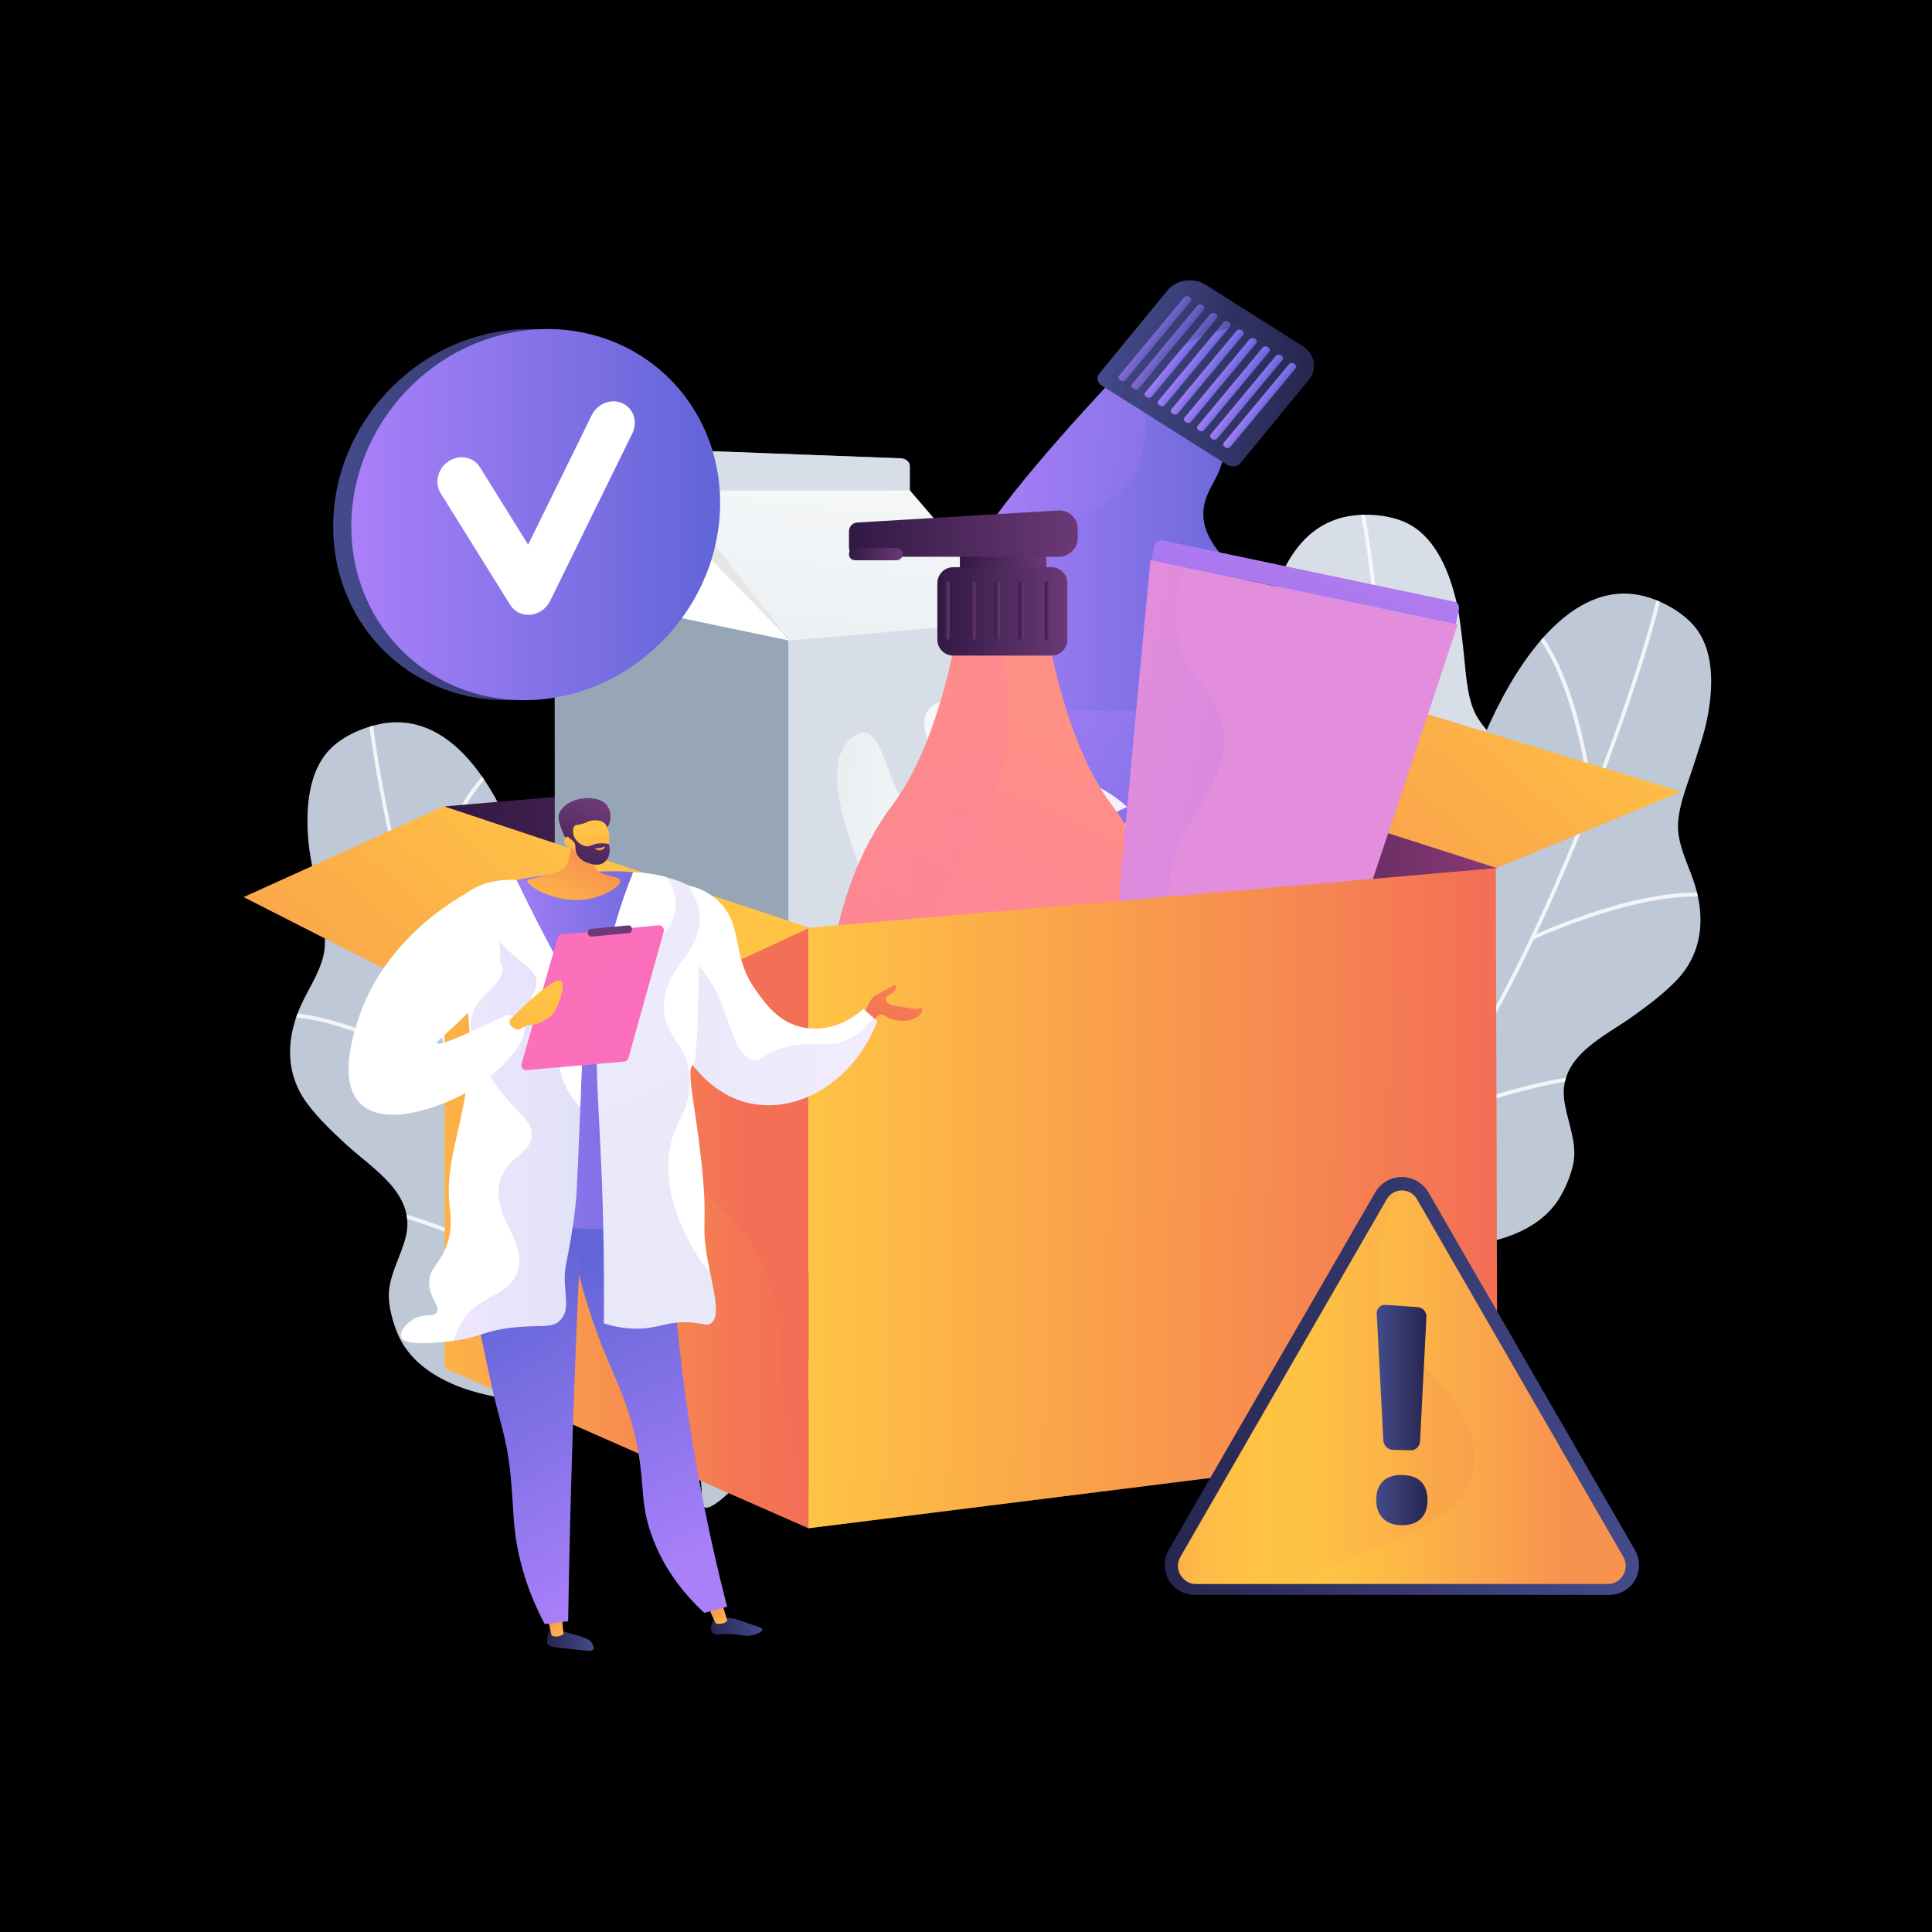 <?xml version="1.0" encoding="utf-8"?>
<!-- Generator: Adobe Illustrator 27.5.0, SVG Export Plug-In . SVG Version: 6.00 Build 0)  -->
<svg version="1.1" xmlns="http://www.w3.org/2000/svg" xmlns:xlink="http://www.w3.org/1999/xlink" x="0px" y="0px"
	 viewBox="0 0 3710 3710" style="enable-background:new 0 0 3710 3710;" xml:space="preserve">
<g id="Background">
	<g>
		<g>
			<rect style="fill:#000000;" width="3710" height="3710"/>
		</g>
	</g>
</g>
<g id="Illustration">
	<g>
		<path style="fill:#000000;" d="M3023.409,2643.634c-577.611,738.83-1930.312,750.692-2304.781,340.299
			c-149.455-163.769-188.915-445.045-246.921-858.206c-27.924-198.888-31.922-359.206-34.293-469.201
			c-8.175-374.16-12.245-561.258,47.988-688.542c172.53-364.346,771.871-506.153,1159.259-512.731
			c27.037-0.467,54.323-0.287,81.822,0.539c453.602,13.516,965.458,202.339,1281.142,605.83
			c32.631,41.625,63.102,85.551,91.238,131.813C3387.014,1667.274,3338.528,2240.609,3023.409,2643.634z"/>
		<g>
			<path style="fill:#BFC8D6;" d="M1462.981,2570.729c-149.33-48.664-110.189-111.656-95.451-182.115
				c14.74-70.459,92.267-197.755-108.41-232.499c-200.678-34.744-229.891-69.147-207.248-188.442
				c22.643-119.295-79.742-626.571-322.399-577.335c-34.232,6.946-73.522,24.41-97.565,50.21
				c-40.193,43.132-44.349,112.435-40.245,168.184c2.206,29.97,8.879,59.169,14.406,88.631
				c7.048,37.568,21.37,86.815,17.234,124.763c-3.849,35.326-26.356,69.234-41.665,100.423
				c-31.928,65.043-36.516,136.479,8.419,196.68c21.643,28.996,48.239,54.152,74.754,78.603
				c50.789,46.834,134.652,94.478,114.439,177.072c-8.673,35.443-28.525,66.755-32.203,103.691
				c-2.651,26.626,7.815,64.047,18.974,87.987c47.917,102.806,207.489,130.613,308.176,121.772
				c233.762-20.527,276.405,104.323,273.138,191.112c-3.269,86.788,221.515-212.22,221.515-212.22
				S1612.312,2619.393,1462.981,2570.729z"/>
			<g>
				<defs>
					<path id="SVGID_1_" d="M631.907,1440.548c24.043-25.8,63.334-43.264,97.565-50.21
						c242.657-49.236,345.041,458.041,322.399,577.335c-22.642,119.295,6.57,153.698,207.248,188.442s123.15,162.041,108.41,232.5
						c-14.739,70.458-53.879,133.451,95.452,182.115c149.331,48.663,105.869,96.516,105.869,96.516s-224.784,299.009-221.516,212.22
						c3.268-86.788-39.375-211.639-273.138-191.112c-100.687,8.841-260.259-18.966-308.176-121.772
						c-11.158-23.939-21.624-61.361-18.973-87.987c3.678-36.936,23.53-68.248,32.203-103.691
						c20.213-82.595-63.649-130.238-114.439-177.073c-26.515-24.45-53.112-49.606-74.755-78.603
						c-44.934-60.201-40.347-131.637-8.419-196.68c15.31-31.19,37.816-65.098,41.666-100.423
						c4.135-37.948-10.186-87.195-17.234-124.763c-5.527-29.462-12.201-58.661-14.407-88.631
						C587.559,1552.983,591.714,1483.68,631.907,1440.548z"/>
				</defs>
				<clipPath id="SVGID_00000105409620527296452100000013584823418993491329_">
					<use xlink:href="#SVGID_1_"  style="overflow:visible;"/>
				</clipPath>
				<g style="opacity:0.8;clip-path:url(#SVGID_00000105409620527296452100000013584823418993491329_);">
					<g>
						<path style="fill:#FFFFFF;" d="M1608.623,2813.462c1.755,0.385,3.568-0.575,4.205-2.309c0.696-1.893-0.274-3.992-2.168-4.687
							c-1.162-0.428-117.807-43.639-251.902-122.36c-123.558-72.535-287.635-190.914-367.62-342.946
							c-66.803-126.977-140.599-341.657-202.466-588.993c-55.476-221.789-81.29-387.802-74.197-420.168
							c0.432-1.971-0.815-3.917-2.786-4.349s-3.917,0.815-4.349,2.786c-8.297,37.86,24.316,223.887,74.247,423.504
							c62.003,247.878,136.025,463.151,203.086,590.621c80.805,153.591,246.081,272.883,370.5,345.911
							c134.643,79.028,251.801,122.421,252.968,122.849C1608.3,2813.381,1608.461,2813.427,1608.623,2813.462z"/>
					</g>
					<g>
						<path style="fill:#FFFFFF;" d="M794.827,1795.808c1.983,0,3.764-0.36,4.207-2.319c0.587-2.595,59.886-260.125,170.403-330.912
							c1.699-1.087,2.159-3.236,1.071-4.934c-1.088-1.699-3.363-2.138-5.062-1.05c-113.044,72.404-171.106,324.545-173.529,335.261
							c-0.444,1.967,0.893,3.955,2.886,3.955C794.812,1795.808,794.82,1795.808,794.827,1795.808z"/>
					</g>
					<g>
						<path style="fill:#FFFFFF;" d="M876.36,2074.835c1.463,0.321,3.035-0.287,3.877-1.63c1.071-1.709,0.553-3.963-1.156-5.034
							c-0.74-0.464-75.141-46.856-164.106-82.331c-120.207-47.931-208.362-54.202-262.021-18.64
							c-1.681,1.114-2.141,3.381-1.027,5.062c1.117,1.681,3.381,2.141,5.062,1.026c123.454-81.816,415.281,99.234,418.214,101.072
							C875.569,2074.591,875.961,2074.747,876.36,2074.835z"/>
					</g>
					<g>
						<path style="fill:#FFFFFF;" d="M1244.821,2618.996c0.383,0.084,0.786,0.107,1.198,0.059c2.004-0.229,3.442-2.04,3.212-4.044
							c-0.12-1.053-11.978-106.689-4.374-220.606c6.972-104.446,32.131-237.416,112.403-277.751c1.803-0.906,2.529-3.1,1.623-4.903
							c-0.905-1.803-3.101-2.531-4.903-1.623c-66.935,33.633-106.104,129.148-116.418,283.889
							c-7.637,114.563,4.29,220.766,4.412,221.826C1242.156,2617.435,1243.338,2618.671,1244.821,2618.996z"/>
					</g>
					<g>
						<path style="fill:#FFFFFF;" d="M1073.011,2468.21c1.535,0.336,3.171-0.352,3.973-1.795c0.98-1.763,0.345-3.987-1.418-4.966
							c-12.781-7.102-314.209-173.534-418.974-140.254c-1.923,0.611-2.986,2.665-2.375,4.586c0.611,1.923,2.664,2.988,4.586,2.375
							c101.799-32.335,410.113,137.954,413.215,139.676C1072.338,2468.012,1072.672,2468.136,1073.011,2468.21z"/>
					</g>
				</g>
			</g>
		</g>
		<g>
			<g>
				<g>
					<defs>
						<path id="SVGID_00000096743650157516674490000017054064160290093987_" d="M2707.936,1007.742
							c-30.469-17.142-72.835-21.824-107.259-18.092c-244.022,26.455-188.204,536.421-130.946,642.3
							c57.259,105.879,40.009,147.161-139.108,240.322c-179.116,93.161-67.606,190.095-32.497,252.22
							c35.109,62.124,91.022,109.859-35.405,200.73c-126.428,90.87-70.984,123.004-70.984,123.004s302.242,214.858,273.059,133.86
							c-29.183-80.999-26.443-211.757,200.546-262.656c97.769-21.924,240.142-96.172,254.492-207.692
							c3.342-25.969,1.976-64.465-8.534-88.819c-14.58-33.784-42.748-57.393-61.598-88.265
							c-43.928-71.943,20.963-142.163,54.858-201.676c17.695-31.069,35.254-62.829,46.979-96.727
							c24.344-70.378-1.469-136.478-51.186-188.318c-23.841-24.859-55.295-50.122-69.554-82.333
							c-15.316-34.603-16.596-85.428-21.235-123.035c-3.638-29.492-6.114-59.08-13.042-88.054
							C2783.635,1100.615,2758.872,1036.4,2707.936,1007.742z"/>
					</defs>
					<use xlink:href="#SVGID_00000096743650157516674490000017054064160290093987_"  style="overflow:visible;fill:#D8DEE8;"/>
					<clipPath id="SVGID_00000135658977800745870560000012049808287318319512_">
						<use xlink:href="#SVGID_00000096743650157516674490000017054064160290093987_"  style="overflow:visible;"/>
					</clipPath>
					<g style="opacity:0.8;clip-path:url(#SVGID_00000135658977800745870560000012049808287318319512_);">
						<g>
							<path style="fill:#FFFFFF;" d="M2198.133,2598.303c-1.542,0.891-3.543,0.53-4.666-0.917
								c-1.227-1.579-0.942-3.854,0.638-5.079c0.969-0.753,98.161-76.646,201.158-191.327
								c94.904-105.67,214.299-266.828,244.14-434.49c24.923-140.031,30.08-365.01,14.15-617.25
								c-14.285-226.186-39.819-390.766-56.251-419.207c-1-1.732-0.408-3.946,1.324-4.946c1.732-1,3.946-0.408,4.946,1.324
								c19.221,33.269,44.35,218.798,57.208,422.373c15.965,252.793,10.772,478.4-14.247,618.975
								c-30.147,169.381-150.399,331.762-245.969,438.157c-103.423,115.137-201.045,191.354-202.018,192.109
								C2198.414,2598.129,2198.275,2598.221,2198.133,2598.303z"/>
						</g>
						<g>
							<path style="fill:#FFFFFF;" d="M2660.919,1392.257c-1.723,0.995-3.692,0.82-4.7-0.898
								c-1.335-2.275-134.8-227.697-260.481-261.333c-1.932-0.516-3.02-2.4-2.502-4.331c0.517-1.932,2.53-3.027,4.462-2.51
								c128.554,34.403,259.242,255.092,264.753,264.486c1.011,1.724,0.22,3.574-1.511,4.574
								C2660.932,1392.249,2660.925,1392.253,2660.919,1392.257z"/>
						</g>
						<g>
							<path style="fill:#FFFFFF;" d="M2667.744,1680.403c-1.286,0.743-2.953,0.642-4.152-0.374
								c-1.525-1.292-1.714-3.577-0.422-5.103c0.56-0.661,56.889-66.855,130.261-127.116
								c99.137-81.421,180.524-113.852,241.905-96.394c1.923,0.547,3.038,2.55,2.492,4.473c-0.549,1.923-2.55,3.038-4.473,2.492
								c-141.217-40.164-362.442,218.607-364.66,221.226C2668.418,1679.934,2668.095,1680.2,2667.744,1680.403z"/>
						</g>
						<g>
							<path style="fill:#FFFFFF;" d="M2483.313,2305.216c-0.337,0.195-0.71,0.337-1.114,0.416c-1.961,0.386-3.865-0.892-4.25-2.854
								c-0.204-1.031-20.765-104.381-62.201-209.703c-37.991-96.565-101.74-214.605-189.694-228.569
								c-1.975-0.314-3.322-2.168-3.008-4.144c0.312-1.976,2.169-3.323,4.144-3.008c73.341,11.644,139.06,90.091,195.332,233.16
								c41.662,105.922,62.329,209.829,62.532,210.867C2485.36,2302.94,2484.615,2304.463,2483.313,2305.216z"/>
						</g>
						<g>
							<path style="fill:#FFFFFF;" d="M2600.267,2111.122c-1.349,0.779-3.101,0.621-4.292-0.501
								c-1.456-1.371-1.525-3.662-0.154-5.117c9.938-10.552,244.627-258.401,353.597-258.466c2-0.001,3.622,1.619,3.623,3.618
								c0.001,2-1.618,3.623-3.618,3.623c-105.884,0.065-345.918,253.629-348.331,256.189
								C2600.843,2110.731,2600.565,2110.949,2600.267,2111.122z"/>
						</g>
					</g>
				</g>
			</g>
			<g>
				<g>
					<defs>
						<path id="SVGID_00000173136079310673611700000016743482220092068260_" d="M3258.615,1208.922
							c-20.63-28.225-57.249-50.038-90.126-60.902c-233.056-77.017-393.524,410.253-385.274,530.34
							c8.25,120.087-24.553,150.513-226.17,161.099c-201.617,10.586-140.285,145.007-134.067,216.095
							c6.217,71.087,37.331,137.698-115.383,168.026c-152.714,30.328-115.565,82.544-115.565,82.544
							s186.073,320.767,193.068,234.956c6.995-85.811,63.661-203.685,291.34-155.974c98.067,20.55,258.407,11.956,317.669-83.598
							c13.8-22.251,28.505-57.854,29.029-84.374c0.726-36.789-15.13-69.946-19.497-105.853
							c-10.177-83.677,77.975-120.705,133.479-160.828c28.976-20.947,58.115-42.578,82.831-68.573
							c51.313-53.969,55.204-124.824,31.43-192.603c-11.4-32.502-29.563-68.526-29.195-103.75
							c0.396-37.839,20.287-84.628,31.645-120.777c8.907-28.349,18.912-56.305,24.61-85.545
							C3289.037,1324.811,3293.102,1256.106,3258.615,1208.922z"/>
					</defs>
					<use xlink:href="#SVGID_00000173136079310673611700000016743482220092068260_"  style="overflow:visible;fill:#BFC8D6;"/>
					<clipPath id="SVGID_00000163755348495862000000000016751424444123146155_">
						<use xlink:href="#SVGID_00000173136079310673611700000016743482220092068260_"  style="overflow:visible;"/>
					</clipPath>
					<g style="opacity:0.8;clip-path:url(#SVGID_00000163755348495862000000000016751424444123146155_);">
						<g>
							<path style="fill:#FFFFFF;" d="M2135.676,2445.365c-1.772,0.172-3.444-0.986-3.867-2.767
								c-0.462-1.946,0.74-3.898,2.685-4.359c1.194-0.284,121.094-29.092,262.347-90.799
								c130.155-56.858,305.587-154.072,402.206-294.307c80.696-117.124,178.595-319.751,268.595-555.927
								c80.704-211.781,125.647-372.151,122.474-404.844c-0.193-1.991,1.263-3.76,3.254-3.953c1.99-0.193,3.76,1.263,3.953,3.254
								c3.712,38.243-50.279,217.512-122.915,408.122c-90.197,236.693-188.389,439.877-269.397,557.457
								c-97.61,141.672-274.329,239.645-405.389,296.887c-141.83,61.945-262.255,90.871-263.454,91.155
								C2136.003,2445.323,2135.839,2445.349,2135.676,2445.365z"/>
						</g>
						<g>
							<path style="fill:#FFFFFF;" d="M3056.524,1539.61c-1.98,0-3.7-0.883-3.906-2.865
								c-0.272-2.624-28.356-263.134-128.811-345.815c-1.544-1.27-1.754-3.461-0.483-5.004c1.271-1.544,3.557-1.72,5.101-0.449
								c102.751,84.569,130.269,339.667,131.392,350.499c0.206,1.988-1.28,3.633-3.271,3.633
								C3056.539,1539.61,3056.531,1539.61,3056.524,1539.61z"/>
						</g>
						<g>
							<path style="fill:#FFFFFF;" d="M2943.362,1804.492c-1.478,0.143-2.954-0.639-3.624-2.06c-0.853-1.808-0.078-3.966,1.73-4.819
								c0.784-0.37,79.475-37.28,171.219-61.729c123.96-33.034,211.47-28.834,260.103,12.485c1.524,1.294,1.709,3.579,0.415,5.103
								c-1.297,1.523-3.579,1.709-5.103,0.415c-111.889-95.059-420.441,48.812-423.545,50.275
								C2944.169,1804.345,2943.765,1804.453,2943.362,1804.492z"/>
						</g>
						<g>
							<path style="fill:#FFFFFF;" d="M2516.652,2296.758c-0.387,0.038-0.786,0.012-1.186-0.083
								c-1.945-0.461-3.148-2.413-2.686-4.358c0.242-1.023,24.344-103.605,30.264-216.629
								c5.428-103.627-3.691-237.471-77.957-286.619c-1.668-1.104-2.125-3.349-1.021-5.017c1.103-1.669,3.351-2.126,5.017-1.021
								c61.927,40.982,89.242,139.606,81.186,293.133c-5.963,113.665-30.2,216.797-30.445,217.827
								C2519.458,2295.535,2518.15,2296.612,2516.652,2296.758z"/>
						</g>
						<g>
							<path style="fill:#FFFFFF;" d="M2703.508,2168.555c-1.551,0.151-3.08-0.719-3.699-2.234c-0.757-1.851,0.129-3.965,1.98-4.721
								c13.416-5.487,329.698-133.838,428.904-88.753c1.821,0.827,2.626,2.974,1.799,4.794c-0.827,1.821-2.974,2.627-4.794,1.798
								c-96.397-43.806-419.911,87.531-423.167,88.862C2704.194,2168.439,2703.851,2168.522,2703.508,2168.555z"/>
						</g>
					</g>
				</g>
			</g>
		</g>
		<g>
			
				<linearGradient id="SVGID_00000016062067517301834510000017090384314888831887_" gradientUnits="userSpaceOnUse" x1="2992.201" y1="1132.602" x2="1963.634" y2="2313.734">
				<stop  offset="0" style="stop-color:#FFC444"/>
				<stop  offset="0.996" style="stop-color:#F36F56"/>
			</linearGradient>
			<polygon style="fill:url(#SVGID_00000016062067517301834510000017090384314888831887_);" points="2153.819,1436.574 
				2513.395,1301.626 3228.277,1520.276 2872.971,1667.181 			"/>
			<g>
				
					<linearGradient id="SVGID_00000162340791723131203630000015031217407860046732_" gradientUnits="userSpaceOnUse" x1="854.458" y1="1985.76" x2="2156.107" y2="1985.76">
					<stop  offset="0" style="stop-color:#311944"/>
					<stop  offset="1" style="stop-color:#893976"/>
				</linearGradient>
				<polygon style="fill:url(#SVGID_00000162340791723131203630000015031217407860046732_);" points="854.458,1548.461 
					2156.107,1436.574 2156.107,2534.947 				"/>
				
					<linearGradient id="SVGID_00000049900396462627754690000011836216791009548469_" gradientUnits="userSpaceOnUse" x1="2156.107" y1="1650.953" x2="2875.26" y2="1650.953">
					<stop  offset="0" style="stop-color:#311944"/>
					<stop  offset="1" style="stop-color:#893976"/>
				</linearGradient>
				<polygon style="fill:url(#SVGID_00000049900396462627754690000011836216791009548469_);" points="2156.107,1436.574 
					2875.26,1667.181 2156.107,1865.332 				"/>
			</g>
			<g>
				
					<linearGradient id="SVGID_00000031189413078739782180000004638936751341343909_" gradientUnits="userSpaceOnUse" x1="1854.285" y1="1454.587" x2="2450.551" y2="1454.587">
					<stop  offset="0" style="stop-color:#AA80F9"/>
					<stop  offset="0.996" style="stop-color:#6165D7"/>
				</linearGradient>
				<path style="fill:url(#SVGID_00000031189413078739782180000004638936751341343909_);" d="M2449.773,2192.388
					c0.467,0,0.779,3.118,0.779,4.824c0,39.992-134.086,72.712-299.435,72.712c-143.341,0-263.114-24.893-292.512-56.479h-4.319
					c0,0,0-8.202,0-21.373V1100.121c0-56.167,158.992-238.386,268.424-356.112c2.02-2.116,3.314-4.232,5.258-6.347
					c26.91-28.938,50.153-53.642,66.874-71.045l0.304-0.546c16.409-16.925,26.05-26.821,26.05-26.821l10.46,5.802l13.199,7.302
					l13.213,7.302l11.506,6.347l1.71,0.956l13.142,7.234l13.219,7.302l13.223,7.303l13.223,7.235l13.143,7.302l13.22,7.302
					l13.223,7.234l13.144,7.303l13.219,7.302l13.223,7.234l13.223,7.303l13.144,7.302l13.219,7.235l3.46,3.821
					c0,0-48.043,51.8-100.686,124.619v0.068c-3.51,18.563-18.077,38.491-26.789,59.238
					c-42.776,102.37,96.928,155.84,117.386,232.277c1.242,4.573,3.985,14.102,4.844,21.121h2.827v2.733
					c0,28.323,0.531,77.051,1.385,138.2c0.934,64.971,1.354,144.002,0.419,227.672l3.126,392.761l1.563,198.62l0.166,29.709
					H2449.773z"/>
				
					<linearGradient id="SVGID_00000024696257935952093550000014997017135606835882_" gradientUnits="userSpaceOnUse" x1="1808.719" y1="1405.314" x2="2492.809" y2="1903.463">
					<stop  offset="0" style="stop-color:#AA80F9"/>
					<stop  offset="0.996" style="stop-color:#6165D7"/>
				</linearGradient>
				<path style="fill:url(#SVGID_00000024696257935952093550000014997017135606835882_);" d="M2448.683,1964.059
					c-153.918,23.751-309.408,28.869-464.571,15.561c-43.866-3.821-91.221-9.077-129.826-15.833v-621.047
					c14.038,2.866,35.877,5.459,54.542,7.848c178.26,22.317,358.904,20.065,536.542-6.961c0.934,64.971,1.307,144.002,0.373,227.672
					L2448.683,1964.059z"/>
				<g style="opacity:0.9;">
					<path style="fill:#FFFFFF;" d="M2264.869,1550.573c-86.909,11.002-157.801,50.833-201.62,118.508
						c-11.931,18.425-20.115,40.882-20.835,62.089c-0.779,22.981,6.163,45.313,17.749,65.793
						c10.235,18.096,21.151,34.553,39.18,47.614c0.966,0.701,1.947,1.371,2.938,2.016c0.458,0.294,0.961,0.506,1.425,0.792
						c0.365-42.31,8.534-114.545,57.989-135.665c-19.74,31.828-35.389,96.695-33.994,145.291
						c42.636,9.708,96.603-9.989,128.2-31.477c23.295-15.838,39.225-39.152,50.382-62.747
						c29.019-61.376-14.066-128.626,15.037-189.647c4.284-8.981,6.922-21.566,16.329-27.653
						C2313.333,1546.467,2288.983,1547.519,2264.869,1550.573z"/>
					<path style="fill:#FFFFFF;" d="M2067.035,1575.34c3.737,6.026,8.786,15.596,14.539,27.553
						c-16.965,15.596-31.805,33.316-44.628,53.074c-15.146,23.392-23.931,49.794-24.838,74.423
						c-0.301,8.241,0.301,16.479,1.612,24.72c-0.301-0.177-0.503-0.264-0.705-0.441c-23.325-15.86-39.175-39.161-50.382-62.73
						c-28.98-61.402,14.135-128.648-15.047-189.695c-4.24-8.947-6.863-21.527-16.255-27.644c24.232,0.978,48.666,2.038,72.696,5.053
						c63.511,8.06,118.542,31.542,160.547,69.994c-27.264,11.516-51.797,26.489-73.406,44.742
						C2083.394,1585.528,2075.214,1578.797,2067.035,1575.34z"/>
				</g>
				
					<linearGradient id="SVGID_00000093875068410954651770000005060843555719597477_" gradientUnits="userSpaceOnUse" x1="1711.207" y1="1267.293" x2="2639.916" y2="1943.57">
					<stop  offset="0" style="stop-color:#AA80F9"/>
					<stop  offset="0.996" style="stop-color:#6165D7"/>
				</linearGradient>
				<path style="opacity:0.3;fill:url(#SVGID_00000093875068410954651770000005060843555719597477_);" d="M2449.773,2192.388
					c0.467,0,0.779,3.118,0.779,4.824c0,39.992-134.086,72.712-299.435,72.712c-143.341,0-263.114-24.893-292.512-56.479h-4.319
					c0,0,0-8.202,0-21.373V1100.121c0-56.167,158.992-238.386,268.424-356.112c2.02-2.116,3.314-4.232,5.258-6.347
					c22.554,10.919,45.797,24.979,70.451,42.449c0,0,29.079,136.699-90.694,194.231c-98.928,47.5-225.007,210.814-200.117,376.245
					c5.21,34.807,17.147,69.748,37.446,103.735c59.11,98.822,160.665,193.344,157.786,311.617
					c-1.166,47.909-24.353,88.653-52.664,128.576c-15.867,22.317-48.072,53.096-67.36,85.105
					c-15.942,26.411-23.1,53.642-4.746,77.528c27.145,35.283,99.55,37.194,141.939,45.999
					c108.574,22.658,225.472,23.43,330.309,59.532l0.235,29.709H2449.773z"/>
				
					<linearGradient id="SVGID_00000093144265524160725120000009409167174262649728_" gradientUnits="userSpaceOnUse" x1="2107.578" y1="716.972" x2="2523.492" y2="716.972">
					<stop  offset="0" style="stop-color:#444B8C"/>
					<stop  offset="0.996" style="stop-color:#26264F"/>
				</linearGradient>
				<path style="fill:url(#SVGID_00000093144265524160725120000009409167174262649728_);" d="M2513.626,729.062L2382.498,888.76
					c-6.069,7.37-17.735,9.008-26.131,3.753l-186.273-117.726l-54.754-34.601c-8.4-5.323-10.265-15.56-4.2-22.932l131.052-159.766
					c16.956-20.611,49.775-25.319,73.343-10.442l72.098,45.589l114.016,72.068C2525.216,679.583,2530.506,708.383,2513.626,729.062z
					"/>
				<g>
					
						<linearGradient id="SVGID_00000042698698890630538460000017938895861680351920_" gradientUnits="userSpaceOnUse" x1="3889.046" y1="194.403" x2="3916.316" y2="194.403" gradientTransform="matrix(0.808 0.589 -0.589 0.808 -822.745 -1804.416)">
						<stop  offset="0" style="stop-color:#AA80F9"/>
						<stop  offset="0.996" style="stop-color:#6165D7"/>
					</linearGradient>
					<path style="fill:url(#SVGID_00000042698698890630538460000017938895861680351920_);" d="M2161.646,729.433
						c-2.212,2.666-6.469,3.253-9.507,1.312l-1.572-1.004c-3.038-1.941-3.708-5.677-1.495-8.343l124.759-150.337
						c2.212-2.666,6.469-3.254,9.507-1.312l1.572,1.004c3.038,1.941,3.708,5.676,1.495,8.343L2161.646,729.433z"/>
					
						<linearGradient id="SVGID_00000116223251600557741090000006671016825551247250_" gradientUnits="userSpaceOnUse" x1="3918.835" y1="192.588" x2="3946.104" y2="192.588" gradientTransform="matrix(0.808 0.589 -0.589 0.808 -822.745 -1804.416)">
						<stop  offset="0" style="stop-color:#AA80F9"/>
						<stop  offset="0.996" style="stop-color:#6165D7"/>
					</linearGradient>
					<path style="fill:url(#SVGID_00000116223251600557741090000006671016825551247250_);" d="M2186.794,745.503
						c-2.213,2.666-6.469,3.253-9.507,1.312l-1.572-1.004c-3.038-1.941-3.708-5.677-1.495-8.343l124.759-150.337
						c2.213-2.666,6.469-3.253,9.507-1.312l1.572,1.004c3.038,1.941,3.708,5.676,1.495,8.343L2186.794,745.503z"/>
					
						<linearGradient id="SVGID_00000053523733600011382100000008707016573446830513_" gradientUnits="userSpaceOnUse" x1="3948.623" y1="190.774" x2="3975.892" y2="190.774" gradientTransform="matrix(0.808 0.589 -0.589 0.808 -822.745 -1804.416)">
						<stop  offset="0" style="stop-color:#AA80F9"/>
						<stop  offset="0.996" style="stop-color:#6165D7"/>
					</linearGradient>
					<path style="fill:url(#SVGID_00000053523733600011382100000008707016573446830513_);" d="M2211.943,761.573
						c-2.213,2.666-6.469,3.253-9.508,1.312l-1.572-1.004c-3.038-1.941-3.708-5.677-1.495-8.343l124.759-150.337
						c2.212-2.666,6.469-3.253,9.507-1.312l1.572,1.004c3.038,1.941,3.708,5.677,1.495,8.343L2211.943,761.573z"/>
					
						<linearGradient id="SVGID_00000103968782297342995170000014960005376215610521_" gradientUnits="userSpaceOnUse" x1="3978.411" y1="188.96" x2="4005.68" y2="188.96" gradientTransform="matrix(0.808 0.589 -0.589 0.808 -822.745 -1804.416)">
						<stop  offset="0" style="stop-color:#AA80F9"/>
						<stop  offset="0.996" style="stop-color:#6165D7"/>
					</linearGradient>
					<path style="fill:url(#SVGID_00000103968782297342995170000014960005376215610521_);" d="M2237.092,777.642
						c-2.212,2.666-6.469,3.253-9.507,1.312l-1.572-1.004c-3.038-1.941-3.708-5.677-1.495-8.343l124.759-150.337
						c2.212-2.666,6.469-3.253,9.507-1.312l1.572,1.004c3.038,1.941,3.708,5.677,1.495,8.343L2237.092,777.642z"/>
					
						<linearGradient id="SVGID_00000097476365204369959230000005772289837538711697_" gradientUnits="userSpaceOnUse" x1="4008.2" y1="187.146" x2="4035.468" y2="187.146" gradientTransform="matrix(0.808 0.589 -0.589 0.808 -822.745 -1804.416)">
						<stop  offset="0" style="stop-color:#AA80F9"/>
						<stop  offset="0.996" style="stop-color:#6165D7"/>
					</linearGradient>
					<path style="fill:url(#SVGID_00000097476365204369959230000005772289837538711697_);" d="M2262.241,793.712
						c-2.212,2.666-6.469,3.253-9.507,1.312l-1.572-1.004c-3.038-1.941-3.708-5.677-1.495-8.343l124.759-150.337
						c2.213-2.666,6.469-3.253,9.507-1.312l1.572,1.004c3.038,1.942,3.708,5.677,1.495,8.343L2262.241,793.712z"/>
					
						<linearGradient id="SVGID_00000128455612062229334960000015783642322490467514_" gradientUnits="userSpaceOnUse" x1="4037.988" y1="185.331" x2="4065.257" y2="185.331" gradientTransform="matrix(0.808 0.589 -0.589 0.808 -822.745 -1804.416)">
						<stop  offset="0" style="stop-color:#AA80F9"/>
						<stop  offset="0.996" style="stop-color:#6165D7"/>
					</linearGradient>
					<path style="fill:url(#SVGID_00000128455612062229334960000015783642322490467514_);" d="M2287.39,809.781
						c-2.212,2.666-6.469,3.253-9.507,1.312l-1.572-1.004c-3.038-1.941-3.708-5.676-1.495-8.343l124.759-150.337
						c2.212-2.666,6.469-3.254,9.507-1.312l1.572,1.004c3.038,1.941,3.708,5.677,1.495,8.343L2287.39,809.781z"/>
					
						<linearGradient id="SVGID_00000046312341600000110070000012550798878535440023_" gradientUnits="userSpaceOnUse" x1="4067.776" y1="183.517" x2="4095.045" y2="183.517" gradientTransform="matrix(0.808 0.589 -0.589 0.808 -822.745 -1804.416)">
						<stop  offset="0" style="stop-color:#AA80F9"/>
						<stop  offset="0.996" style="stop-color:#6165D7"/>
					</linearGradient>
					<path style="fill:url(#SVGID_00000046312341600000110070000012550798878535440023_);" d="M2312.539,825.851
						c-2.213,2.666-6.469,3.254-9.507,1.312l-1.572-1.004c-3.038-1.941-3.708-5.676-1.495-8.343l124.759-150.337
						c2.212-2.666,6.469-3.254,9.507-1.312l1.572,1.004c3.038,1.941,3.708,5.677,1.495,8.343L2312.539,825.851z"/>
					
						<linearGradient id="SVGID_00000052097165665640679180000004733572740915946428_" gradientUnits="userSpaceOnUse" x1="4097.564" y1="181.703" x2="4124.833" y2="181.703" gradientTransform="matrix(0.808 0.589 -0.589 0.808 -822.745 -1804.416)">
						<stop  offset="0" style="stop-color:#AA80F9"/>
						<stop  offset="0.996" style="stop-color:#6165D7"/>
					</linearGradient>
					<path style="fill:url(#SVGID_00000052097165665640679180000004733572740915946428_);" d="M2337.688,841.921
						c-2.212,2.666-6.469,3.254-9.507,1.312l-1.572-1.004c-3.038-1.941-3.708-5.677-1.495-8.343l124.759-150.337
						c2.212-2.666,6.469-3.253,9.507-1.312l1.572,1.004c3.038,1.941,3.708,5.676,1.495,8.343L2337.688,841.921z"/>
					
						<linearGradient id="SVGID_00000082343462411630906650000008452572248680912262_" gradientUnits="userSpaceOnUse" x1="4127.352" y1="179.888" x2="4154.622" y2="179.888" gradientTransform="matrix(0.808 0.589 -0.589 0.808 -822.745 -1804.416)">
						<stop  offset="0" style="stop-color:#AA80F9"/>
						<stop  offset="0.996" style="stop-color:#6165D7"/>
					</linearGradient>
					<path style="fill:url(#SVGID_00000082343462411630906650000008452572248680912262_);" d="M2362.836,857.99
						c-2.212,2.666-6.469,3.253-9.507,1.312l-1.572-1.004c-3.038-1.941-3.708-5.677-1.495-8.343l124.759-150.337
						c2.212-2.666,6.469-3.253,9.507-1.312l1.572,1.004c3.038,1.941,3.708,5.677,1.495,8.343L2362.836,857.99z"/>
				</g>
				
					<linearGradient id="SVGID_00000091002156045375675010000006948071318648142477_" gradientUnits="userSpaceOnUse" x1="2183.93" y1="617.243" x2="2308.824" y2="708.19">
					<stop  offset="0" style="stop-color:#444B8C"/>
					<stop  offset="0.996" style="stop-color:#26264F"/>
				</linearGradient>
				<path style="opacity:0.3;fill:url(#SVGID_00000091002156045375675010000006948071318648142477_);" d="M2387.632,592.637
					c-3.733,13.649-11.435,26.957-26.447,35.488c-6.296,3.617-13.998,6.347-23.173,7.917c-1.014,0.205-2.104,0.342-3.19,0.682
					c-8.324,1.57-17.032,4.3-25.9,8.053c-11.199,4.572-22.634,10.646-33.989,17.744c-20.765,13.035-41.064,29.551-58.407,47.227
					c-11.902,11.943-22.398,24.432-30.723,36.716c0,0-0.076,0-0.076,0.068c-6.691,9.691-11.978,19.246-15.635,28.254l-54.754-34.601
					c-8.4-5.323-10.265-15.56-4.2-22.932l131.052-159.766c16.956-20.611,49.775-25.319,73.343-10.442L2387.632,592.637z"/>
			</g>
			<g>
				<g>
					
						<linearGradient id="SVGID_00000002342323480349707950000015424619013221385391_" gradientUnits="userSpaceOnUse" x1="1502.205" y1="1021.976" x2="1537.982" y2="686.216">
						<stop  offset="0" style="stop-color:#AA80F9"/>
						<stop  offset="0.996" style="stop-color:#6165D7"/>
					</linearGradient>
					<path style="fill:url(#SVGID_00000002342323480349707950000015424619013221385391_);" d="M1741.735,968.913l-458.058-2.798
						v-87.508c0-8.249,7.988-14.893,17.491-14.533l423.407,16.034c9.623,0.365,17.16,6.9,17.16,14.895V968.913z"/>
					<path style="fill:#D8DEE8;" d="M1747.248,968.913l-458.575-21.593v-68.763c0-8.253,7.996-14.901,17.51-14.541l423.885,16.041
						c9.634,0.365,17.179,6.904,17.179,14.903V968.913z"/>
				</g>
				<g>
					<polygon style="fill:#D8DEE8;" points="1962.099,2422.833 1513.64,2447.76 1513.64,1226.046 1962.099,1191.572 					"/>
					<g>
						
							<linearGradient id="SVGID_00000068648358312969489800000012485197796743492513_" gradientUnits="userSpaceOnUse" x1="1606.881" y1="1889.762" x2="1914.505" y2="1906.717">
							<stop  offset="0.004" style="stop-color:#EBEFF2"/>
							<stop  offset="1" style="stop-color:#FFFFFF"/>
						</linearGradient>
						<path style="fill:url(#SVGID_00000068648358312969489800000012485197796743492513_);" d="M1814.815,1344.824
							c-114.516,28.984,64.771,177.635-36.397,208.705c-80.329,24.669-70.756-199.06-144.263-135.549
							c-74.45,64.325,24.396,256.149,74.492,403.43c49.665,146.013,52.256,356.807-97.203,319.856
							c-41.796-10.333-72.191-25.451-97.804-42.208v348.703l448.46-24.927V1394.505
							C1926.444,1354.323,1875.259,1329.526,1814.815,1344.824z"/>
					</g>
				</g>
				<polygon style="fill:#97A6B7;" points="1513.874,2447.76 1065.693,2354.831 1065.039,1135.983 1513.874,1226.046 				"/>
				
					<linearGradient id="SVGID_00000033366859901391088930000014314481028924600725_" gradientUnits="userSpaceOnUse" x1="1177.341" y1="1036.869" x2="1363.838" y2="1117.186">
					<stop  offset="0.004" style="stop-color:#EBEFF2"/>
					<stop  offset="1" style="stop-color:#FFFFFF"/>
				</linearGradient>
				<polygon style="fill:url(#SVGID_00000033366859901391088930000014314481028924600725_);" points="1515.092,1229.953 
					1066.229,1136.287 1292.599,939.238 1292.599,939.238 				"/>
				<g style="opacity:0.3;">
					<polygon style="fill:#E6E6E6;" points="1292.599,939.238 1066.229,1136.287 1332.974,991.993 					"/>
				</g>
				<path style="fill:#D8DEE8;" d="M1065.509,2069.676l0.144,285.146l448.221,92.938v-347.889
					c-69.034-56.373-102.347-116.593-223.121-145.263C1207.436,1934.83,1125.04,2000.907,1065.509,2069.676z"/>
				
					<linearGradient id="SVGID_00000141413253564771896290000000295089339918825121_" gradientUnits="userSpaceOnUse" x1="1599.672" y1="1315.614" x2="1683.855" y2="525.585">
					<stop  offset="0.004" style="stop-color:#EBEFF2"/>
					<stop  offset="1" style="stop-color:#FFFFFF"/>
				</linearGradient>
				<polygon style="fill:url(#SVGID_00000141413253564771896290000000295089339918825121_);" points="1290.311,941.655 
					1747.248,941.655 1962.099,1191.572 1515.092,1229.953 				"/>
				<polygon style="fill:#E6E6E6;" points="1514.741,1228.07 1290.311,941.655 1317.884,1025.051 				"/>
			</g>
			
				<linearGradient id="SVGID_00000142149231732018344150000008734009018716007820_" gradientUnits="userSpaceOnUse" x1="563.425" y1="2241.564" x2="1440.329" y2="2241.564">
				<stop  offset="0" style="stop-color:#FFC444"/>
				<stop  offset="0.996" style="stop-color:#F36F56"/>
			</linearGradient>
			<polygon style="fill:url(#SVGID_00000142149231732018344150000008734009018716007820_);" points="1552.463,1782.911 
				1552.463,2934.666 854.061,2627.19 854.061,1548.461 854.018,1549.077 			"/>
			
				<linearGradient id="SVGID_00000132784294764416879530000014060370470574397569_" gradientUnits="userSpaceOnUse" x1="854.061" y1="2241.564" x2="1552.463" y2="2241.564">
				<stop  offset="0" style="stop-color:#FFC444"/>
				<stop  offset="0.996" style="stop-color:#F36F56"/>
			</linearGradient>
			<path style="opacity:0.4;fill:url(#SVGID_00000132784294764416879530000014060370470574397569_);" d="M1552.463,2867.586v67.08
				L854.061,2627.19V1548.461l0.846,0.616c35.107,76.048,43.242,167.778,48.571,252.079
				c10.66,168.804,79.095,329.716,227.193,380.912c19.473,6.764,39.087,13.99,58.815,21.78
				c151.431,60.059,299.562,157.119,307.094,366.717C1501.089,2693.912,1510.349,2788.565,1552.463,2867.586z"/>
			
				<linearGradient id="SVGID_00000145029301590383827810000002032459580340300459_" gradientUnits="userSpaceOnUse" x1="1153.033" y1="1589.101" x2="81.991" y2="2819.007">
				<stop  offset="0" style="stop-color:#FFC444"/>
				<stop  offset="0.996" style="stop-color:#F36F56"/>
			</linearGradient>
			<polygon style="fill:url(#SVGID_00000145029301590383827810000002032459580340300459_);" points="1554.24,1781.63 
				1046.905,2017.362 467.825,1722.697 852.17,1548.461 			"/>
			<g>
				<g>
					
						<linearGradient id="SVGID_00000172404836711219234800000000205442334170939308_" gradientUnits="userSpaceOnUse" x1="2181.574" y1="1478.05" x2="1636.34" y2="2645.253">
						<stop  offset="0" style="stop-color:#FF9085"/>
						<stop  offset="1" style="stop-color:#FB6FBB"/>
					</linearGradient>
					<path style="fill:url(#SVGID_00000172404836711219234800000000205442334170939308_);" d="M2266.125,2157.305
						c5.107-188.047,4.489-431.013-132.218-613.081c-90.162-120.08-122.631-331.55-122.631-331.55l-86.856,19.872l-86.855-19.872
						c0,0-32.469,211.47-122.629,331.55c-136.706,182.069-137.325,425.034-132.218,613.081
						c-2.242,41.349-1.938,78.735,0.929,109.906c0.377,4.111,1.077,8.147,1.919,12.14c0.004,1.307,0.015,2.632,0.017,3.928
						c0.048,46.221,31.162,83.69,75.822,91.923c49.92,9.204,149.127,17.284,263.015,14.572
						c113.89,2.713,213.095-5.368,263.015-14.572c44.662-8.233,75.776-45.702,75.824-91.923c0.002-1.296,0.012-2.621,0.017-3.928
						c0.842-3.992,1.542-8.029,1.919-12.14C2268.063,2236.04,2268.367,2198.654,2266.125,2157.305z"/>
					
						<linearGradient id="SVGID_00000123423449181878592370000016941462126629294219_" gradientUnits="userSpaceOnUse" x1="1581.239" y1="1801.5" x2="2233.976" y2="1801.5">
						<stop  offset="0" style="stop-color:#FF9085"/>
						<stop  offset="1" style="stop-color:#FB6FBB"/>
					</linearGradient>
					<path style="opacity:0.3;fill:url(#SVGID_00000123423449181878592370000016941462126629294219_);" d="M2142.927,2219.105
						c-75.287-208.616-346.022-169.69-397.167-317.616c-50.827-147.007,187.81-264.187,192.582-521.62
						c1.007-54.296-8.397-104.446-23.085-149.42l-77.691-17.775c0,0-32.468,211.469-122.629,331.549
						c-170.004,226.417-129.555,547.03-129.353,739.053c0.048,46.222,31.162,83.692,75.823,91.925
						c85.814,15.819,317.191,28.39,518.64-11.645c20.684-4.111,39.348-14.791,53.929-29.645
						c-20.485-4.724-38.427-13.533-52.869-27.395C2155.988,2282.409,2156.983,2258.053,2142.927,2219.105z"/>
					<rect x="1843.265" y="1045.899" style="fill:#D8DEE8;" width="166.421" height="69.897"/>
					
						<linearGradient id="SVGID_00000052806456564086199110000005608854637724610990_" gradientUnits="userSpaceOnUse" x1="1843.265" y1="1080.848" x2="2009.686" y2="1080.848">
						<stop  offset="0" style="stop-color:#311944"/>
						<stop  offset="1" style="stop-color:#6B3976"/>
					</linearGradient>
					
						<rect x="1843.265" y="1045.899" style="fill:url(#SVGID_00000052806456564086199110000005608854637724610990_);" width="166.421" height="69.897"/>
					
						<linearGradient id="SVGID_00000100357372130543409060000009276867349191462039_" gradientUnits="userSpaceOnUse" x1="1799.996" y1="1174.043" x2="2049.627" y2="1174.043">
						<stop  offset="0" style="stop-color:#311944"/>
						<stop  offset="1" style="stop-color:#6B3976"/>
					</linearGradient>
					<path style="fill:url(#SVGID_00000100357372130543409060000009276867349191462039_);" d="M2049.627,1119.751
						c0-16.89-13.692-30.583-30.583-30.583h-188.466c-16.89,0-30.583,13.692-30.583,30.583v108.584
						c0,16.89,13.692,30.583,30.583,30.583h188.466c16.89,0,30.583-13.692,30.583-30.583V1119.751z"/>
					<g>
						
							<linearGradient id="SVGID_00000018921783837926677810000005560536045266975364_" gradientUnits="userSpaceOnUse" x1="1630.247" y1="1024.712" x2="2069.598" y2="1024.712">
							<stop  offset="0" style="stop-color:#311944"/>
							<stop  offset="1" style="stop-color:#6B3976"/>
						</linearGradient>
						<path style="fill:url(#SVGID_00000018921783837926677810000005560536045266975364_);" d="M2069.598,1033.663
							c0,18.821-16.914,35.535-35.735,35.535h-387.865c-9.722,0-15.75-9.337-15.75-19.059v-29.116
							c0-9.313,6.328-17.015,15.625-17.572l386.418-23.163c9.375-0.561,19.163,2.771,25.999,9.211
							c6.837,6.439,11.309,15.415,11.309,24.807V1033.663z"/>
						
							<linearGradient id="SVGID_00000029767809767223113850000006835891132972323502_" gradientUnits="userSpaceOnUse" x1="1630.247" y1="1064.205" x2="1733.428" y2="1064.205">
							<stop  offset="0" style="stop-color:#311944"/>
							<stop  offset="1" style="stop-color:#6B3976"/>
						</linearGradient>
						<path style="fill:url(#SVGID_00000029767809767223113850000006835891132972323502_);" d="M1733.427,1064.205
							c0,6.434-5.216,11.649-11.65,11.649h-79.882c-6.434,0-11.649-5.216-11.649-11.649l0,0c0-6.434,5.216-11.65,11.649-11.65
							h79.882C1728.212,1052.556,1733.427,1057.772,1733.427,1064.205L1733.427,1064.205z"/>
					</g>
					<g>
						
							<linearGradient id="SVGID_00000085957665535625391030000003254515970317037698_" gradientUnits="userSpaceOnUse" x1="1813.309" y1="1172.379" x2="1823.295" y2="1172.379">
							<stop  offset="0" style="stop-color:#311944"/>
							<stop  offset="1" style="stop-color:#6B3976"/>
						</linearGradient>
						<path style="fill:url(#SVGID_00000085957665535625391030000003254515970317037698_);" d="M1823.295,1223.969
							c0,2.757-2.235,4.993-4.993,4.993l0,0c-2.757,0-4.993-2.235-4.993-4.993v-103.181c0-2.757,2.235-4.993,4.993-4.993l0,0
							c2.757,0,4.993,2.235,4.993,4.993V1223.969z"/>
						
							<linearGradient id="SVGID_00000039845369781769435960000012023738705400221621_" gradientUnits="userSpaceOnUse" x1="1863.236" y1="1172.379" x2="1873.221" y2="1172.379">
							<stop  offset="0" style="stop-color:#311944"/>
							<stop  offset="1" style="stop-color:#6B3976"/>
						</linearGradient>
						<path style="fill:url(#SVGID_00000039845369781769435960000012023738705400221621_);" d="M1873.221,1223.969
							c0,2.757-2.235,4.993-4.993,4.993l0,0c-2.757,0-4.993-2.235-4.993-4.993v-103.181c0-2.757,2.235-4.993,4.993-4.993l0,0
							c2.757,0,4.993,2.235,4.993,4.993V1223.969z"/>
						
							<linearGradient id="SVGID_00000016063285872286055670000001729496067590747812_" gradientUnits="userSpaceOnUse" x1="1909.834" y1="1172.379" x2="1919.819" y2="1172.379">
							<stop  offset="0" style="stop-color:#311944"/>
							<stop  offset="1" style="stop-color:#6B3976"/>
						</linearGradient>
						<path style="fill:url(#SVGID_00000016063285872286055670000001729496067590747812_);" d="M1919.819,1223.969
							c0,2.757-2.235,4.993-4.993,4.993l0,0c-2.757,0-4.993-2.235-4.993-4.993v-103.181c0-2.757,2.235-4.993,4.993-4.993l0,0
							c2.757,0,4.993,2.235,4.993,4.993V1223.969z"/>
						
							<linearGradient id="SVGID_00000078011041231517642170000010355785350716039043_" gradientUnits="userSpaceOnUse" x1="1956.431" y1="1172.379" x2="1966.417" y2="1172.379">
							<stop  offset="0" style="stop-color:#311944"/>
							<stop  offset="1" style="stop-color:#6B3976"/>
						</linearGradient>
						<path style="fill:url(#SVGID_00000078011041231517642170000010355785350716039043_);" d="M1966.417,1223.969
							c0,2.757-2.235,4.993-4.993,4.993l0,0c-2.757,0-4.993-2.235-4.993-4.993v-103.181c0-2.757,2.235-4.993,4.993-4.993l0,0
							c2.757,0,4.993,2.235,4.993,4.993V1223.969z"/>
						
							<linearGradient id="SVGID_00000029029292614918272420000014937925096856498842_" gradientUnits="userSpaceOnUse" x1="2006.358" y1="1172.379" x2="2016.343" y2="1172.379">
							<stop  offset="0" style="stop-color:#311944"/>
							<stop  offset="1" style="stop-color:#6B3976"/>
						</linearGradient>
						<path style="fill:url(#SVGID_00000029029292614918272420000014937925096856498842_);" d="M2016.343,1223.969
							c0,2.757-2.235,4.993-4.993,4.993l0,0c-2.757,0-4.993-2.235-4.993-4.993v-103.181c0-2.757,2.235-4.993,4.993-4.993l0,0
							c2.757,0,4.993,2.235,4.993,4.993V1223.969z"/>
					</g>
				</g>
			</g>
			<g>
				
					<linearGradient id="SVGID_00000021800598967751302100000006573355370333936023_" gradientUnits="userSpaceOnUse" x1="3270.077" y1="1583.473" x2="3179.749" y2="2878.179" gradientTransform="matrix(0.979 0.206 -0.206 0.979 -542.558 -478.239)">
					<stop  offset="0.004" style="stop-color:#E38DDD"/>
					<stop  offset="1" style="stop-color:#9571F6"/>
				</linearGradient>
				<path style="fill:url(#SVGID_00000021800598967751302100000006573355370333936023_);" d="M2799.038,1199.336
					c-92.687,281.906-192.03,573.826-285.791,858.214c-6.162,18.635-12.333,37.454-18.423,56.042
					c-128.369-26.982-248.575-38.206-376.915-65.182c30.869-316.462,60.977-658.716,91.424-973.024L2799.038,1199.336z"/>
				
					<linearGradient id="SVGID_00000058586818357659733590000000549582502894875011_" gradientUnits="userSpaceOnUse" x1="3374.121" y1="334.66" x2="3287.405" y2="1192.848" gradientTransform="matrix(0.979 0.206 -0.206 0.979 -542.558 -478.239)">
					<stop  offset="0.004" style="stop-color:#E38DDD"/>
					<stop  offset="1" style="stop-color:#9571F6"/>
				</linearGradient>
				<path style="fill:url(#SVGID_00000058586818357659733590000000549582502894875011_);" d="M2793.307,1155.628l-561.133-117.943
					c-7.728-1.624-14.179,3.863-15.804,11.59l-5.554,26.424l584.672,122.891l5.554-26.424
					C2802.667,1164.438,2801.035,1157.252,2793.307,1155.628z"/>
				
					<linearGradient id="SVGID_00000178199472911910040710000018202143884244182656_" gradientUnits="userSpaceOnUse" x1="3012.669" y1="1439.913" x2="3512.126" y2="1439.913" gradientTransform="matrix(0.979 0.206 -0.206 0.979 -542.558 -478.239)">
					<stop  offset="0.004" style="stop-color:#E38DDD"/>
					<stop  offset="1" style="stop-color:#9571F6"/>
				</linearGradient>
				<path style="opacity:0.3;fill:url(#SVGID_00000178199472911910040710000018202143884244182656_);" d="M2513.16,2057.961
					c-6.162,18.635-12.289,37.248-18.38,55.837c-128.369-26.981-248.554-38.309-376.894-65.285
					c30.869-316.462,60.999-658.819,91.445-973.127l65.393,13.745c-17.706,54.238-33.942,141.729,24.499,213.712
					c5.28,6.492,10.079,13.068,14.457,19.309c67.424,95.678,32.688,162.024-33.195,264.9c-4.161,6.477-7.976,13.51-11.472,20.925
					c-55.445,117.742-24.902,343.825,145.328,410.455C2454.295,2034.089,2486.91,2046.908,2513.16,2057.961z"/>
				<path style="opacity:0.3;fill:#D8DEE8;" d="M2508.718,2084.979l-46.667,222.028l-3.747-0.788
					c-6.245,18.007-93.601,12.621-197.846-9.29s-186.377-52.149-184.844-71.147l1.589,0.334l46.667-222.027l-1.589-0.334
					c-0.755,15.297,80.6,49.236,184.844,71.147c104.245,21.911,192.379,23.596,197.846,9.29L2508.718,2084.979z"/>
				<path style="fill:#D8DEE8;" d="M2508.718,2084.979l-39.667,188.723l-3.747-0.788c-5.467,14.307-93.601,12.621-197.846-9.29
					s-185.599-55.85-184.844-71.147l1.589,0.334l39.667-188.723l-1.589-0.334c-0.755,15.297,80.6,49.236,184.844,71.147
					c104.245,21.911,192.379,23.596,197.846,9.29L2508.718,2084.979z"/>
				<path style="fill:#D8DEE8;" d="M2307.397,2270.694c-1.282,6.101-7.267,10.006-13.368,8.724l-85.221-17.913
					c-6.101-1.282-10.007-7.267-8.724-13.368l0.023-0.111c1.282-6.101,7.267-10.007,13.368-8.724l85.221,17.913
					c6.1,1.282,10.006,7.267,8.724,13.368L2307.397,2270.694z"/>
			</g>
			
				<linearGradient id="SVGID_00000148646010991296050680000006769231132789501609_" gradientUnits="userSpaceOnUse" x1="1552.463" y1="2300.932" x2="2875.499" y2="2300.932">
				<stop  offset="0" style="stop-color:#FFC444"/>
				<stop  offset="0.996" style="stop-color:#F36F56"/>
			</linearGradient>
			<polygon style="fill:url(#SVGID_00000148646010991296050680000006769231132789501609_);" points="2875.499,2768.987 
				1552.463,2934.666 1552.463,1781.63 2754.611,1677.397 2872.066,1667.198 			"/>
			
				<linearGradient id="SVGID_00000040577025180520946110000015231842272017312419_" gradientUnits="userSpaceOnUse" x1="1552.463" y1="2300.932" x2="2875.499" y2="2300.932">
				<stop  offset="0" style="stop-color:#FFC444"/>
				<stop  offset="0.996" style="stop-color:#F36F56"/>
			</linearGradient>
			<path style="opacity:0.5;fill:url(#SVGID_00000040577025180520946110000015231842272017312419_);" d="M2875.499,2768.987
				l-1323.036,165.679v-65.646c24.567-11.941,57.054-21.319,87.701-27.828c102.592-21.83,286.191,16.247,350.249-90.449
				c82.299-137.236,11.853-313.061,175.484-406.995c77.224-44.277,169.323-40.639,254.389-51.501
				c72.62-9.328,140.267-29.261,189.616-98.598c79.226-111.563,84.994-256.485,105.287-386.958
				c8.097-52.119,22.564-94.652,40.295-129.294l117.018-10.199L2875.499,2768.987z"/>
		</g>
		<g>
			<g>
				<g>
					
						<linearGradient id="SVGID_00000072964559870968007880000005074501700916218553_" gradientUnits="userSpaceOnUse" x1="2236.566" y1="2661.466" x2="3147.423" y2="2661.466">
						<stop  offset="0.004" style="stop-color:#26264F"/>
						<stop  offset="1" style="stop-color:#444B8C"/>
					</linearGradient>
					<path style="fill:url(#SVGID_00000072964559870968007880000005074501700916218553_);" d="M2295.486,3062.759
						c-20.992,0-40.552-10.185-51.048-28.365c-10.496-18.179-10.496-40.211,0-58.391l396.509-686.497
						c10.495-18.179,30.056-29.334,51.047-29.334c20.993,0,40.554,11.363,51.049,29.543l396.508,686.807
						c10.497,18.179,10.497,39.675-0.001,57.856c-10.492,18.177-30.052,28.38-51.046,28.38H2295.486z"/>
					
						<linearGradient id="SVGID_00000047755936289673992570000007068370729573603218_" gradientUnits="userSpaceOnUse" x1="2262.107" y1="2663.825" x2="3121.88" y2="2663.825">
						<stop  offset="0" style="stop-color:#FCB148"/>
						<stop  offset="0.052" style="stop-color:#FDBA46"/>
						<stop  offset="0.142" style="stop-color:#FFC244"/>
						<stop  offset="0.318" style="stop-color:#FFC444"/>
						<stop  offset="0.485" style="stop-color:#FDB946"/>
						<stop  offset="0.775" style="stop-color:#F99C4D"/>
						<stop  offset="0.866" style="stop-color:#F8924F"/>
						<stop  offset="1" style="stop-color:#F8924F"/>
					</linearGradient>
					<path style="fill:url(#SVGID_00000047755936289673992570000007068370729573603218_);" d="M3117.409,3023.871
						c-5.96,10.323-16.987,17.831-28.908,17.831h-793.018c-11.922,0-22.932-7.508-28.893-17.831
						c-5.977-10.324-5.977-23.634,0-33.958l396.493-687.051c4.89-8.454,13.152-14.398,22.516-16.22
						c2.078-0.416,4.219-0.695,6.392-0.695c11.921,0,22.948,6.324,28.909,16.664l396.509,687.32
						C3123.371,3000.254,3123.371,3013.547,3117.409,3023.871z"/>
					
						<linearGradient id="SVGID_00000029038262976447857070000013483671018276408756_" gradientUnits="userSpaceOnUse" x1="2262.107" y1="2664.172" x2="2831.713" y2="2664.172">
						<stop  offset="0" style="stop-color:#FCB148"/>
						<stop  offset="0.052" style="stop-color:#FDBA46"/>
						<stop  offset="0.142" style="stop-color:#FFC244"/>
						<stop  offset="0.318" style="stop-color:#FFC444"/>
						<stop  offset="0.485" style="stop-color:#FDB946"/>
						<stop  offset="0.775" style="stop-color:#F99C4D"/>
						<stop  offset="0.866" style="stop-color:#F8924F"/>
						<stop  offset="1" style="stop-color:#F8924F"/>
					</linearGradient>
					<path style="opacity:0.3;fill:url(#SVGID_00000029038262976447857070000013483671018276408756_);" d="M2673.454,2961.067
						c-84.857,35.221-141.987,52.559-177.656,80.635h-200.316c-11.922,0-22.932-7.508-28.893-17.831
						c-5.977-10.324-5.977-23.634,0-33.958l396.493-687.051c4.89-8.454,13.152-14.398,22.516-16.22
						c-34.773,68.588-82.651,210.854,36.084,324.859C2884.669,2768.015,2864.933,2881.596,2673.454,2961.067z"/>
				</g>
			</g>
			<g>
				
					<linearGradient id="SVGID_00000016066605369223053590000013134108274376113853_" gradientUnits="userSpaceOnUse" x1="2643.73" y1="2645.335" x2="2739.184" y2="2645.335">
					<stop  offset="0" style="stop-color:#444B8C"/>
					<stop  offset="0.996" style="stop-color:#26264F"/>
				</linearGradient>
				<path style="fill:url(#SVGID_00000016066605369223053590000013134108274376113853_);" d="M2709.062,2784.916l-34.554-0.825
					c-9.631-0.23-17.598-8.466-18.103-18.16l-12.649-243.436c-0.262-5.017,1.543-9.154,4.986-12.547
					c3.439-3.392,8.21-4.483,13.192-4.136l59.509,4.144c4.877,0.34,9.532,1.957,12.879,5.769c3.344,3.806,5.091,8.372,4.839,13.276
					l-12.307,239.002C2726.36,2777.56,2718.553,2785.143,2709.062,2784.916z"/>
				
					<linearGradient id="SVGID_00000058549825080578573650000010546176027854685873_" gradientUnits="userSpaceOnUse" x1="2642.751" y1="2880.626" x2="2741.238" y2="2880.626">
					<stop  offset="0" style="stop-color:#444B8C"/>
					<stop  offset="0.996" style="stop-color:#26264F"/>
				</linearGradient>
				<path style="fill:url(#SVGID_00000058549825080578573650000010546176027854685873_);" d="M2655.737,2844.38
					c8.628-8.24,20.768-12.226,36.378-11.977c16.091,0.257,28.289,4.499,36.64,12.71c8.329,8.188,12.484,20.152,12.484,35.911
					c0,15.194-4.247,26.951-12.762,35.287c-8.538,8.361-20.644,12.549-36.362,12.549c-15.422,0-27.514-4.321-36.235-12.986
					c-8.745-8.688-13.128-20.573-13.128-35.636C2642.751,2864.602,2647.086,2852.643,2655.737,2844.38z"/>
			</g>
		</g>
		<g>
			
				<linearGradient id="SVGID_00000107561370518799167820000004749070432672248474_" gradientUnits="userSpaceOnUse" x1="-4380.26" y1="440.663" x2="-4298.27" y2="942.067" gradientTransform="matrix(-0.981 -0.194 -0.194 0.981 -2337.33 236.699)">
				<stop  offset="0" style="stop-color:#FFC444"/>
				<stop  offset="0.996" style="stop-color:#F36F56"/>
			</linearGradient>
			<path style="fill:url(#SVGID_00000107561370518799167820000004749070432672248474_);" d="M1659.264,1951.016
				c0,0,7.856-30.81,20.929-38.945c13.073-8.131,31.551-16.826,35.785-20.399c4.234-3.573,9.179,7.106-3.022,15.278
				c-12.198,8.173-12.198,8.173-12.198,8.173c-0.256,2.254,0.087,4.007,0.499,5.241c1.933,5.785,8.526,9.75,16.674,10.5
				c31.303,6.556,43.534,6.876,48.307,5.479c0.708-0.208,3.431-1.091,4.581,0.119c1.841,1.94-1.47,8.089-2.883,10.244
				c-8.47,12.935-37.867,18.561-59.878,8.444c-8.041-3.692-11.118-7.66-16.985-6.664c-9.316,1.581-15.039,13.871-18.423,24.046
				L1659.264,1951.016z"/>
			<path style="fill:#FFFFFF;" d="M1684.512,1960.786c-8.914-7.924-17.828-15.846-26.741-23.769
				c-3.263,3.297-50.846,49.73-117.364,35.656c-45.8-9.693-72.218-47.305-89.138-71.311
				c-50.826-72.109-20.428-125.019-75.153-174.017c-15.197-13.605-45.007-30.081-64.497-25.057
				c-46.438,11.97-73.172,151.624-28.228,261.471c9.071,22.171,59.024,144.251,172.335,157.476
				C1547.215,2131.914,1644.229,2067.452,1684.512,1960.786z"/>
			
				<linearGradient id="SVGID_00000141422271948285762510000009019789706509323154_" gradientUnits="userSpaceOnUse" x1="-3897.649" y1="1964.05" x2="-3473.433" y2="1964.05" gradientTransform="matrix(-1 0 0 1 -2213.137 0)">
				<stop  offset="0" style="stop-color:#AA80F9"/>
				<stop  offset="0.996" style="stop-color:#6165D7"/>
			</linearGradient>
			<path style="opacity:0.15;fill:url(#SVGID_00000141422271948285762510000009019789706509323154_);" d="M1322.018,1835.994
				c83.746,66.146,74.425,193.013,125.907,199.445c15.725,1.965,14.861-10.091,52.368-22.284
				c54.859-17.836,80.631,0.18,119.222-13.371c15.982-5.613,36.772-17.6,57.247-45.886c2.584,2.297,5.168,4.592,7.749,6.888
				c-40.282,106.666-137.297,171.127-228.786,160.448c-113.311-13.225-163.264-135.305-172.335-157.476
				c-21.089-51.542-26.395-109.646-21.289-158.042C1281.432,1811.357,1302.43,1820.523,1322.018,1835.994z"/>
			
				<linearGradient id="SVGID_00000114781456417751185710000017224568702018822836_" gradientUnits="userSpaceOnUse" x1="150.698" y1="3176.061" x2="240.038" y2="3176.061" gradientTransform="matrix(-1 0.029 0.029 1 1198.539 -31.239)">
				<stop  offset="0" style="stop-color:#444B8C"/>
				<stop  offset="0.996" style="stop-color:#26264F"/>
			</linearGradient>
			<path style="fill:url(#SVGID_00000114781456417751185710000017224568702018822836_);" d="M1057.117,3129.63
				c-4.885,3.972-5.785,13.889-6.37,20.371c-0.264,2.896-0.394,4.344-0.071,5.367c2.361,7.46,16.83,8.245,39.519,10.563
				c35.856,3.663,46.526,6.485,49.332,1.15c2.63-5-3.734-13.187-4.451-14.09c-3.853-4.853-8.581-6.618-17.724-9.627
				c-16.916-5.568-28.346-8.617-31.807-9.541C1063.935,3128.054,1060.325,3127.023,1057.117,3129.63z"/>
			
				<linearGradient id="SVGID_00000029726199485868128760000014963626828345933757_" gradientUnits="userSpaceOnUse" x1="581.661" y1="3265.088" x2="620.856" y2="3183.964" gradientTransform="matrix(-0.993 0.122 0.122 0.993 1265.802 -162.682)">
				<stop  offset="0" style="stop-color:#FFC444"/>
				<stop  offset="0.996" style="stop-color:#F36F56"/>
			</linearGradient>
			<path style="fill:url(#SVGID_00000029726199485868128760000014963626828345933757_);" d="M1078.44,3096.874l3.589,40.859
				c-1.019,1.973-13.163,7.892-22.81,2.816l-9.219-40.163L1078.44,3096.874z"/>
			
				<linearGradient id="SVGID_00000057116506100753378280000008147062728692898698_" gradientUnits="userSpaceOnUse" x1="643.231" y1="3369.523" x2="738.149" y2="3369.523" gradientTransform="matrix(-0.964 0.265 0.265 0.964 1185.713 -308.919)">
				<stop  offset="0" style="stop-color:#444B8C"/>
				<stop  offset="0.996" style="stop-color:#26264F"/>
			</linearGradient>
			<path style="fill:url(#SVGID_00000057116506100753378280000008147062728692898698_);" d="M1370.566,3111.562
				c-5.855,6.466-7.189,18.373-2.098,24.239c5.005,5.767,12.53,1.442,33.874,2.079c22.863,0.684,28.833,6.083,44.369,1.797
				c6.276-1.735,17.362-5.943,17.151-10.425c-0.147-3.152-5.792-4.78-24.641-11.095c-26.756-8.962-26.638-9.452-32.321-10.394
				C1392.63,3105.398,1378.3,3103.024,1370.566,3111.562z"/>
			
				<linearGradient id="SVGID_00000066477291653163337810000002973340601309680003_" gradientUnits="userSpaceOnUse" x1="462.349" y1="3326.67" x2="502.376" y2="3243.824" gradientTransform="matrix(-0.98 0.198 0.198 0.98 1196.923 -227.184)">
				<stop  offset="0" style="stop-color:#FFC444"/>
				<stop  offset="0.996" style="stop-color:#F36F56"/>
			</linearGradient>
			<path style="fill:url(#SVGID_00000066477291653163337810000002973340601309680003_);" d="M1385.215,3074.272l11.467,38.144
				c-0.867,2.047-12.524,8.872-22.528,4.548l-17.03-37.022L1385.215,3074.272z"/>
			
				<linearGradient id="SVGID_00000133526858274656606190000005461378923265917109_" gradientUnits="userSpaceOnUse" x1="2434.731" y1="2956.001" x2="2181.567" y2="2385.31" gradientTransform="matrix(1 0 0 1 -1007.137 0)">
				<stop  offset="0" style="stop-color:#AA80F9"/>
				<stop  offset="0.996" style="stop-color:#6165D7"/>
			</linearGradient>
			<path style="fill:url(#SVGID_00000133526858274656606190000005461378923265917109_);" d="M1283.329,2238.867
				c1.642,128.191,10.39,272.329,31.38,428.925c20.744,154.771,49.815,294.613,81.528,417.585
				c-14.631,3.936-29.261,7.872-43.891,11.809c-37.118-34.611-83.942-89.094-106.536-166.086
				c-14.022-47.786-9.349-72.342-18.244-131.117c-14.163-93.585-42.85-142.615-72.5-218.082
				c-26.644-67.814-58.138-167.338-75.024-300.369C1147.804,2267.311,1215.567,2253.088,1283.329,2238.867z"/>
			
				<linearGradient id="SVGID_00000104666506845174989230000011030213793195039377_" gradientUnits="userSpaceOnUse" x1="1827.955" y1="3135.17" x2="1574.796" y2="2564.49" gradientTransform="matrix(0.993 -0.122 0.122 0.993 -924.132 108.124)">
				<stop  offset="0" style="stop-color:#AA80F9"/>
				<stop  offset="0.996" style="stop-color:#6165D7"/>
			</linearGradient>
			<path style="fill:url(#SVGID_00000104666506845174989230000011030213793195039377_);" d="M1122.174,2239.453
				c-8.955,163.038-16.319,329.111-21.9,498.126c-4.189,126.828-7.265,252.048-9.308,375.62
				c-14.945,1.845-29.889,3.692-44.835,5.536c-14.44-26.886-33.62-67.991-46.76-120.676
				c-15.958-63.987-12.263-101.985-19.261-168.302c-7.853-74.38-19.258-90.585-39.463-184.414
				c-41.008-190.423-61.514-285.636-15.768-344.863C939.728,2281.252,986.28,2233.02,1122.174,2239.453z"/>
			
				<linearGradient id="SVGID_00000067228516822555247040000000714370790235628951_" gradientUnits="userSpaceOnUse" x1="1951.025" y1="2016.647" x2="2323.334" y2="2016.647" gradientTransform="matrix(1 0 0 1 -1007.137 0)">
				<stop  offset="0" style="stop-color:#AA80F9"/>
				<stop  offset="0.996" style="stop-color:#6165D7"/>
			</linearGradient>
			<path style="fill:url(#SVGID_00000067228516822555247040000000714370790235628951_);" d="M943.888,1701.409
				c34.999-9.842,86.292-21.352,149.11-24.903c89.596-5.064,134.394-7.596,166.139,13.74
				c73.319,49.279,16.556,163.014,46.569,444.954c12.756,119.831,18.507,112.079-10.239,154.729
				c-58.407,86.651-222.467,93.753-297.621,18.624c-39.72-39.708-44.843-41.948-45.798-87.255
				C948.278,2042.461,945.435,1873.591,943.888,1701.409z"/>
			<path style="fill:#FFFFFF;" d="M1330.262,1704.108c-46.58-23.943-89.836-28.322-114.279-28.954
				c-22.171,54.767-50.021,137.318-63.19,240.599c-11.885,93.219-6.333,154.896,0.031,282.958
				c4.021,80.903,8.117,198.13,6.884,342.541c24.667,7.912,44.838,9.77,58.368,10.072c47.952,1.075,63.967-16.25,112.948-11.454
				c21.365,2.093,26.683,6.207,33.871,1.417c20.038-13.36,5.036-62.904-5.022-116.703c-15.548-83.186,1.382-66.064-13.802-200.775
				c-12.588-111.681-29.953-174.282-13.805-180.699C1340.941,2039.664,1349.099,1713.792,1330.262,1704.108z"/>
			
				<linearGradient id="SVGID_00000139259247430973657530000016101127915098563491_" gradientUnits="userSpaceOnUse" x1="1942.697" y1="1427.291" x2="2354.289" y2="2358.389" gradientTransform="matrix(1 0 0 1 -1007.137 0)">
				<stop  offset="0" style="stop-color:#AA80F9"/>
				<stop  offset="0.996" style="stop-color:#6165D7"/>
			</linearGradient>
			<path style="opacity:0.15;fill:url(#SVGID_00000139259247430973657530000016101127915098563491_);" d="M1283.329,2238.867
				c0.631-84.029,45.401-95.911,40.892-168.2c-4.539-72.805-50.952-76.802-49.346-139.454
				c1.952-76.195,71.361-100.252,68.655-169.491c-0.913-23.344-9.776-43.933-21.296-61.371
				c-43.462-20.464-83.226-24.602-106.25-25.196c-22.171,54.767-50.021,137.318-63.19,240.599
				c-11.885,93.217-6.333,154.896,0.031,282.958c4.021,80.903,8.118,198.129,6.884,342.541c24.667,7.912,44.839,9.77,58.368,10.072
				c47.952,1.075,63.969-16.25,112.948-11.454c21.365,2.093,26.683,6.207,33.871,1.417c17.506-11.673,8.264-50.972-1.055-96.593
				c-14.719-19.006-29.892-37.281-46.055-71.519C1305.573,2347.311,1282.875,2299.233,1283.329,2238.867z"/>
			<path style="fill:#FFFFFF;" d="M1108.904,1931.428c10.968,41.654,9.955,74.813,8.785,105.408
				c-6.447,168.555-9.726,253.323-12.549,277.322c-13.703,116.536-23.385,109.279-20.061,156.604
				c1.781,25.335,5.932,47.022-7.928,62.964c-16.529,19.014-40.312,8.727-98.83,16.271c-53.799,6.938-55.219,18.409-113.356,25.397
				c-23.62,2.839-88.131,10.594-94.871-7.756c-3.604-9.813,9.739-25.922,22.588-33.882c20.938-12.971,38.783-3.192,45.85-13.54
				c8.102-11.861-13.77-27.01-14.479-55.477c-0.706-28.373,20.417-37.596,33.53-72.44c12.219-32.463,7.293-60.092,5.409-79.666
				c-8.407-87.31,30.022-156.359,37.606-272.035c11.811-180.132-65.207-259.259-12.927-316.977
				c28.309-31.252,74.897-34.558,104.028-33.852c30.265,63.049,56.332,112.656,74.789,146.725
				C1086.417,1873.28,1099.49,1895.667,1108.904,1931.428z"/>
			<g>
				<path style="fill:#FFFFFF;" d="M1226.234,1884.998c-4.298-14.797-17.87-28.979-12.55-46.43
					c3.136-10.284,11.385-16.948,17.725-20.924c41.778-9.389,69.88-48.474,65.724-89.502c-1.669-16.481-8.407-31.655-18.669-43.967
					c-25.5-6.818-47.521-8.635-62.48-9.021c-22.171,54.767-50.021,137.318-63.19,240.599c-5.608,43.984-7.305,80.985-6.896,121.212
					c7.241-23.117,17.403-40.384,28.178-53.492C1192.322,1961.271,1236.699,1921.034,1226.234,1884.998z"/>
			</g>
			<g style="opacity:0.64;">
				
					<linearGradient id="SVGID_00000091725326703030223510000011560532257904214186_" gradientUnits="userSpaceOnUse" x1="1877.638" y1="2132.174" x2="2125.517" y2="2132.174" gradientTransform="matrix(1 0 0 1 -1007.137 0)">
					<stop  offset="0" style="stop-color:#AA80F9"/>
					<stop  offset="0.996" style="stop-color:#6165D7"/>
				</linearGradient>
				<path style="opacity:0.3;fill:url(#SVGID_00000091725326703030223510000011560532257904214186_);" d="M1108.904,1931.428
					c-9.414-35.761-22.488-58.148-42.416-94.933c-18.46-34.07-44.524-83.677-74.789-146.725c-7.063-0.171-15.166-0.094-23.772,0.547
					c-46.073,63.634-48.993,99.207-38.292,120.321c10.429,20.572,32.239,24.571,35.087,46.784
					c4.456,34.729-46.083,46.602-58.479,93.567c-10.822,40.998,14.5,81.946,38.331,120.489
					c40.537,65.554,77.653,73.653,76.29,108.753c-1.419,36.518-41.968,37.168-58.481,81.871
					c-25.882,70.069,54.546,120.455,30.409,182.456c-18.704,48.051-75.196,38.814-109.941,100.586
					c-5.511,9.8-9.43,19.728-12.35,29.513c52.601-7.033,55.834-17.957,107.821-24.661c58.516-7.545,82.297,2.743,98.829-16.271
					c13.861-15.942,9.708-37.629,7.928-62.964c-3.325-47.325,6.359-40.069,20.061-156.604
					c2.823-23.999,6.102-108.767,12.549-277.322C1118.859,2006.24,1119.872,1973.082,1108.904,1931.428z"/>
			</g>
			<path style="fill:#FFFFFF;" d="M985.929,1834.176c23.762,21.121,40.955,28.251,43.924,48.396
				c3.272,22.192-15.221,29.615-12.076,51.223c3.931,27.028,34.562,27.087,50.347,61.631c10.332,22.614,1.321,31.59,7.529,60.86
				c3.783,17.84,13.148,42.7,38.586,70.301c1.043-26.817,2.184-56.643,3.452-89.751c1.171-30.595,2.183-63.754-8.785-105.408
				c-9.414-35.761-22.487-58.148-42.416-94.933c-18.457-34.069-44.524-83.676-74.789-146.725
				c-17.072-0.413-40.131,0.601-62.001,7.761c-7.554,13.78-8.806,24.732-9.02,30.611
				C918.975,1774.664,970.062,1820.073,985.929,1834.176z"/>
			<g>
				
					<linearGradient id="SVGID_00000065068881073308895820000008671360665310648993_" gradientUnits="userSpaceOnUse" x1="2312.512" y1="1143.195" x2="2322.476" y2="877.779" gradientTransform="matrix(0.917 0.399 -0.399 0.917 -607.532 -184.894)">
					<stop  offset="0" style="stop-color:#FFC444"/>
					<stop  offset="0.996" style="stop-color:#F36F56"/>
				</linearGradient>
				<path style="fill:url(#SVGID_00000065068881073308895820000008671360665310648993_);" d="M1099.688,1578.619
					c0.223,26.562-2.74,47.628-5.544,62.054c-3.211,16.529-5.526,20.799-8.479,24.265c-4.445,5.215-11.182,9.591-49.244,19.029
					c-20.713,5.135-23.377,4.995-23.835,7.05c-2.231,10.027,54.248,44.201,112.598,35.965c35.712-5.041,68.204-25.414,66.209-36.114
					c-2.008-10.767-37.679-4.99-48.311-24.469c-7.396-13.551,0.895-32.789,10.694-48.721
					C1144.286,1599.892,1109.18,1596.404,1099.688,1578.619z"/>
				<g>
					
						<linearGradient id="SVGID_00000176752849350896340100000005586924938139329447_" gradientUnits="userSpaceOnUse" x1="-29.014" y1="1550.832" x2="-96.576" y2="1379.239" gradientTransform="matrix(-1 0.004 0.004 1 1031.888 162.916)">
						<stop  offset="0" style="stop-color:#311944"/>
						<stop  offset="1" style="stop-color:#6B3976"/>
					</linearGradient>
					<path style="fill:url(#SVGID_00000176752849350896340100000005586924938139329447_);" d="M1165.97,1589.121
						c8.428-11.196,8.947-30.741-0.763-43.096c-8.357-10.632-21.508-12.147-29.381-13.058c-22.814-2.634-51.601,6.89-61.614,27.888
						c-5.933,12.444,6.902,38.299,8.911,42.948c2.276,5.256,6.402,7.059,10.219,11.033c5.29,5.511,13.571,14.275,27.089,28.931
						c1.05-4.324,2.647-9.679,5.184-15.481c0.976-2.234,4.899-10.958,10.834-18.191
						C1148.339,1595.594,1157.98,1599.731,1165.97,1589.121z"/>
					
						<linearGradient id="SVGID_00000047768950709751586030000002581724863059066271_" gradientUnits="userSpaceOnUse" x1="1508.336" y1="1471.017" x2="1505.229" y2="1721.336" gradientTransform="matrix(0.998 -0.065 0.065 0.998 -475.209 219.589)">
						<stop  offset="0" style="stop-color:#FFC444"/>
						<stop  offset="0.996" style="stop-color:#F36F56"/>
					</linearGradient>
					<path style="fill:url(#SVGID_00000047768950709751586030000002581724863059066271_);" d="M1101.148,1631.442
						c0,0,14.998,24.606,44.86,22.663c26.736-1.741,30.652-61.698,13.575-74.422c-5.698-4.244-17.108-6.007-26.385-3.408
						c-5.479,1.536-7.335,3.813-16.338,6.147c-8.305,2.155-10.649,1.235-13.156,3.344c-3.135,2.64-5.432,9.108-0.196,26.636
						c-5.101-5.164-11.224-7.147-15.563-5.099c-0.691,0.328-2.527,1.576-3.561,3.469
						C1080.647,1617.62,1086.902,1626.367,1101.148,1631.442z"/>
					
						<linearGradient id="SVGID_00000178922133711494092550000004573199969325908135_" gradientUnits="userSpaceOnUse" x1="-49.654" y1="1559.049" x2="-117.283" y2="1387.282" gradientTransform="matrix(-1 0.004 0.004 1 1031.888 162.916)">
						<stop  offset="0" style="stop-color:#311944"/>
						<stop  offset="1" style="stop-color:#6B3976"/>
					</linearGradient>
					<path style="fill:url(#SVGID_00000178922133711494092550000004573199969325908135_);" d="M1102.495,1582.18
						c1.289,0.962-2.652,5.772-2.945,12.581c-0.572,13.216,12.806,29.081,26.452,30.426c8.069,0.795,10.286-4.069,23.624-5.478
						c8.257-0.872,15.132,0.178,19.456,1.123c4.192,14.495,0.248,28.947-9.441,35.651c-10.431,7.219-23.755,2.84-29.325,1.008
						c-3.728-1.225-15.669-5.125-21.91-16.077c-6.504-11.412-0.122-18.29-7.582-26.009c-3.763-3.894-8.705-5.579-13.517-13.117
						c-1.307-2.049-2.179-3.859-2.712-5.078C1091.494,1589.902,1100.628,1580.787,1102.495,1582.18z"/>
					
						<linearGradient id="SVGID_00000016767928363326799980000016670711618356019893_" gradientUnits="userSpaceOnUse" x1="-115.843" y1="1455.552" x2="-112.326" y2="1486.908" gradientTransform="matrix(-1 0.004 0.004 1 1031.888 162.916)">
						<stop  offset="0" style="stop-color:#FFC444"/>
						<stop  offset="1" style="stop-color:#F36F56"/>
					</linearGradient>
					<path style="fill:url(#SVGID_00000016767928363326799980000016670711618356019893_);" d="M1159.377,1626.205
						c0,0-5.774,3.016-15.753,2.456c-0.485-0.028-1.021,0.114-1.082,0.366c-0.23,0.946,6.172,5.191,12.071,3.533
						c4.188-1.179,7.446-5.143,6.883-6.152C1161.256,1625.983,1160.309,1626.039,1159.377,1626.205z"/>
				</g>
			</g>
			<path style="fill:#FFFFFF;" d="M1005.258,1966.173c15.244,32.373-54.807,107.772-132.666,143.574
				c-15.863,7.297-129.782,59.676-180.555,9.309c-41.953-41.623-14.877-127.685-5.211-158.41
				c47.467-150.872,181.782-235.435,242.872-263.116c45.592,113.999,30.194,172.613,19.627,188.474
				c-11.041,16.568-41.852,51.373-74.575,82.035c-23.019,21.564-37.353,32.06-35.425,35.423c2.398,4.187,29.38-3.72,134.179-54.731
				C985.652,1950.699,1000.048,1955.119,1005.258,1966.173z"/>
			
				<linearGradient id="SVGID_00000168117063070356595660000006686209327549567632_" gradientUnits="userSpaceOnUse" x1="-3408.418" y1="2419.091" x2="-3381.792" y2="2185.372" gradientTransform="matrix(-1 0 0 1 -2213.137 0)">
				<stop  offset="0" style="stop-color:#FF9085"/>
				<stop  offset="1" style="stop-color:#FB6FBB"/>
			</linearGradient>
			<path style="fill:url(#SVGID_00000168117063070356595660000006686209327549567632_);" d="M1264.44,1776.963l-185.501,17.373
				c-3.889,0.364-7.157,3.076-8.233,6.832l-69.225,241.722c-1.832,6.397,3.323,12.643,9.951,12.058l187.026-16.502
				c3.934-0.347,7.24-3.095,8.302-6.898l67.701-242.593C1276.247,1782.551,1271.06,1776.343,1264.44,1776.963z"/>
			
				<linearGradient id="SVGID_00000042009305723640143860000013505196038925192066_" gradientUnits="userSpaceOnUse" x1="-3246.126" y1="1907.785" x2="-3151.968" y2="2483.596" gradientTransform="matrix(-1 0 0 1 -2213.137 0)">
				<stop  offset="0" style="stop-color:#FFC444"/>
				<stop  offset="0.996" style="stop-color:#F36F56"/>
			</linearGradient>
			<path style="fill:url(#SVGID_00000042009305723640143860000013505196038925192066_);" d="M978.789,1958.603
				c0,0,63.883-65.368,89.882-75.023c25.997-9.657,2.979,59.289-12.253,69.013c-15.231,9.724-21.174,13.439-33.061,14.922
				c-11.884,1.487-11.884,1.487-11.884,1.487l-15.6,8.317C995.872,1977.32,975.818,1974.946,978.789,1958.603z"/>
			
				<linearGradient id="SVGID_00000137833227762686412210000012411899525325094072_" gradientUnits="userSpaceOnUse" x1="-3458.907" y1="2413.338" x2="-3432.28" y2="2179.619" gradientTransform="matrix(-1 0 0 1 -2213.137 0)">
				<stop  offset="0" style="stop-color:#FF9085"/>
				<stop  offset="1" style="stop-color:#FB6FBB"/>
			</linearGradient>
			<path style="opacity:0.3;fill:url(#SVGID_00000137833227762686412210000012411899525325094072_);" d="M1140.972,1986.041
				c6.996-38.211-14.563-67.841,6.097-103.657c21.252-36.844,58.565-30.625,85.365-60.975c8.531-9.661,16.187-23.349,19.949-43.316
				l12.058-1.129c6.62-0.62,11.807,5.587,10.019,11.991l-67.701,242.594c-1.061,3.803-4.368,6.551-8.302,6.898l-94.974,8.38
				C1127.648,2025.14,1137.634,2004.267,1140.972,1986.041z"/>
			
				<linearGradient id="SVGID_00000026130975927905246630000006377370062548210604_" gradientUnits="userSpaceOnUse" x1="623.181" y1="1760.04" x2="620.805" y2="1739.191" gradientTransform="matrix(0.996 -0.095 0.095 0.996 393.015 138.999)">
				<stop  offset="0" style="stop-color:#311944"/>
				<stop  offset="1" style="stop-color:#6B3976"/>
			</linearGradient>
			<path style="fill:url(#SVGID_00000026130975927905246630000006377370062548210604_);" d="M1213.562,1784.415
				c0.351,3.681-2.348,6.951-6.03,7.302l-71.161,6.792c-3.681,0.351-6.951-2.348-7.302-6.03l-0.13-1.363
				c-0.351-3.682,2.348-6.951,6.03-7.302l71.161-6.792c3.682-0.351,6.951,2.348,7.302,6.03L1213.562,1784.415z"/>
		</g>
		<g>
			<g>
				
					<linearGradient id="SVGID_00000031203430123586341670000001916553857905250984_" gradientUnits="userSpaceOnUse" x1="639.822" y1="988.208" x2="1348.012" y2="988.208">
					<stop  offset="0" style="stop-color:#444B8C"/>
					<stop  offset="0.996" style="stop-color:#26264F"/>
				</linearGradient>
				<path style="fill:url(#SVGID_00000031203430123586341670000001916553857905250984_);" d="M1348.012,965.633
					c0,195.802-157.776,365.078-353.003,378.128c-195.893,13.095-355.187-135.968-355.187-332.981S799.117,644.394,995.01,632.513
					C1190.236,620.672,1348.012,769.831,1348.012,965.633z"/>
				
					<linearGradient id="SVGID_00000124883536664524770080000016591550677810659519_" gradientUnits="userSpaceOnUse" x1="805.179" y1="975.665" x2="1184.214" y2="975.665">
					<stop  offset="0" style="stop-color:#444B8C"/>
					<stop  offset="0.996" style="stop-color:#26264F"/>
				</linearGradient>
				<path style="fill:url(#SVGID_00000124883536664524770080000016591550677810659519_);" d="M982.538,1180.576
					c-15.355,1.005-29.64-6.138-37.588-18.901L811.466,947.33c-12.51-20.086-5.77-47.599,15.048-61.447
					c20.8-13.839,47.794-8.784,60.288,11.294l92.572,148.789l122.148-248.771c10.962-22.326,37.299-32.568,58.81-22.884
					c21.507,9.68,30.065,35.61,19.118,57.922l-157.849,321.743c-7.229,14.731-21.598,24.87-37.522,26.47
					C983.565,1180.499,983.051,1180.542,982.538,1180.576z"/>
			</g>
			<g>
				
					<linearGradient id="SVGID_00000088833786640147147120000007343598586205223324_" gradientUnits="userSpaceOnUse" x1="674.629" y1="988.208" x2="1382.819" y2="988.208">
					<stop  offset="0" style="stop-color:#AA80F9"/>
					<stop  offset="0.996" style="stop-color:#6165D7"/>
				</linearGradient>
				<path style="fill:url(#SVGID_00000088833786640147147120000007343598586205223324_);" d="M1382.819,965.633
					c0,195.802-157.776,365.078-353.003,378.128c-195.893,13.095-355.187-135.968-355.187-332.981s159.294-366.386,355.187-378.267
					C1225.043,620.672,1382.819,769.831,1382.819,965.633z"/>
				<path style="fill:#FFFFFF;" d="M1017.344,1180.576c-15.354,1.005-29.64-6.138-37.588-18.901L846.273,947.33
					c-12.51-20.086-5.77-47.599,15.048-61.447c20.8-13.839,47.794-8.784,60.288,11.294l92.573,148.789l122.148-248.771
					c10.962-22.326,37.299-32.568,58.81-22.884c21.507,9.68,30.065,35.61,19.118,57.922l-157.849,321.743
					c-7.229,14.731-21.598,24.87-37.522,26.47C1018.372,1180.499,1017.858,1180.542,1017.344,1180.576z"/>
			</g>
		</g>
	</g>
</g>
</svg>

